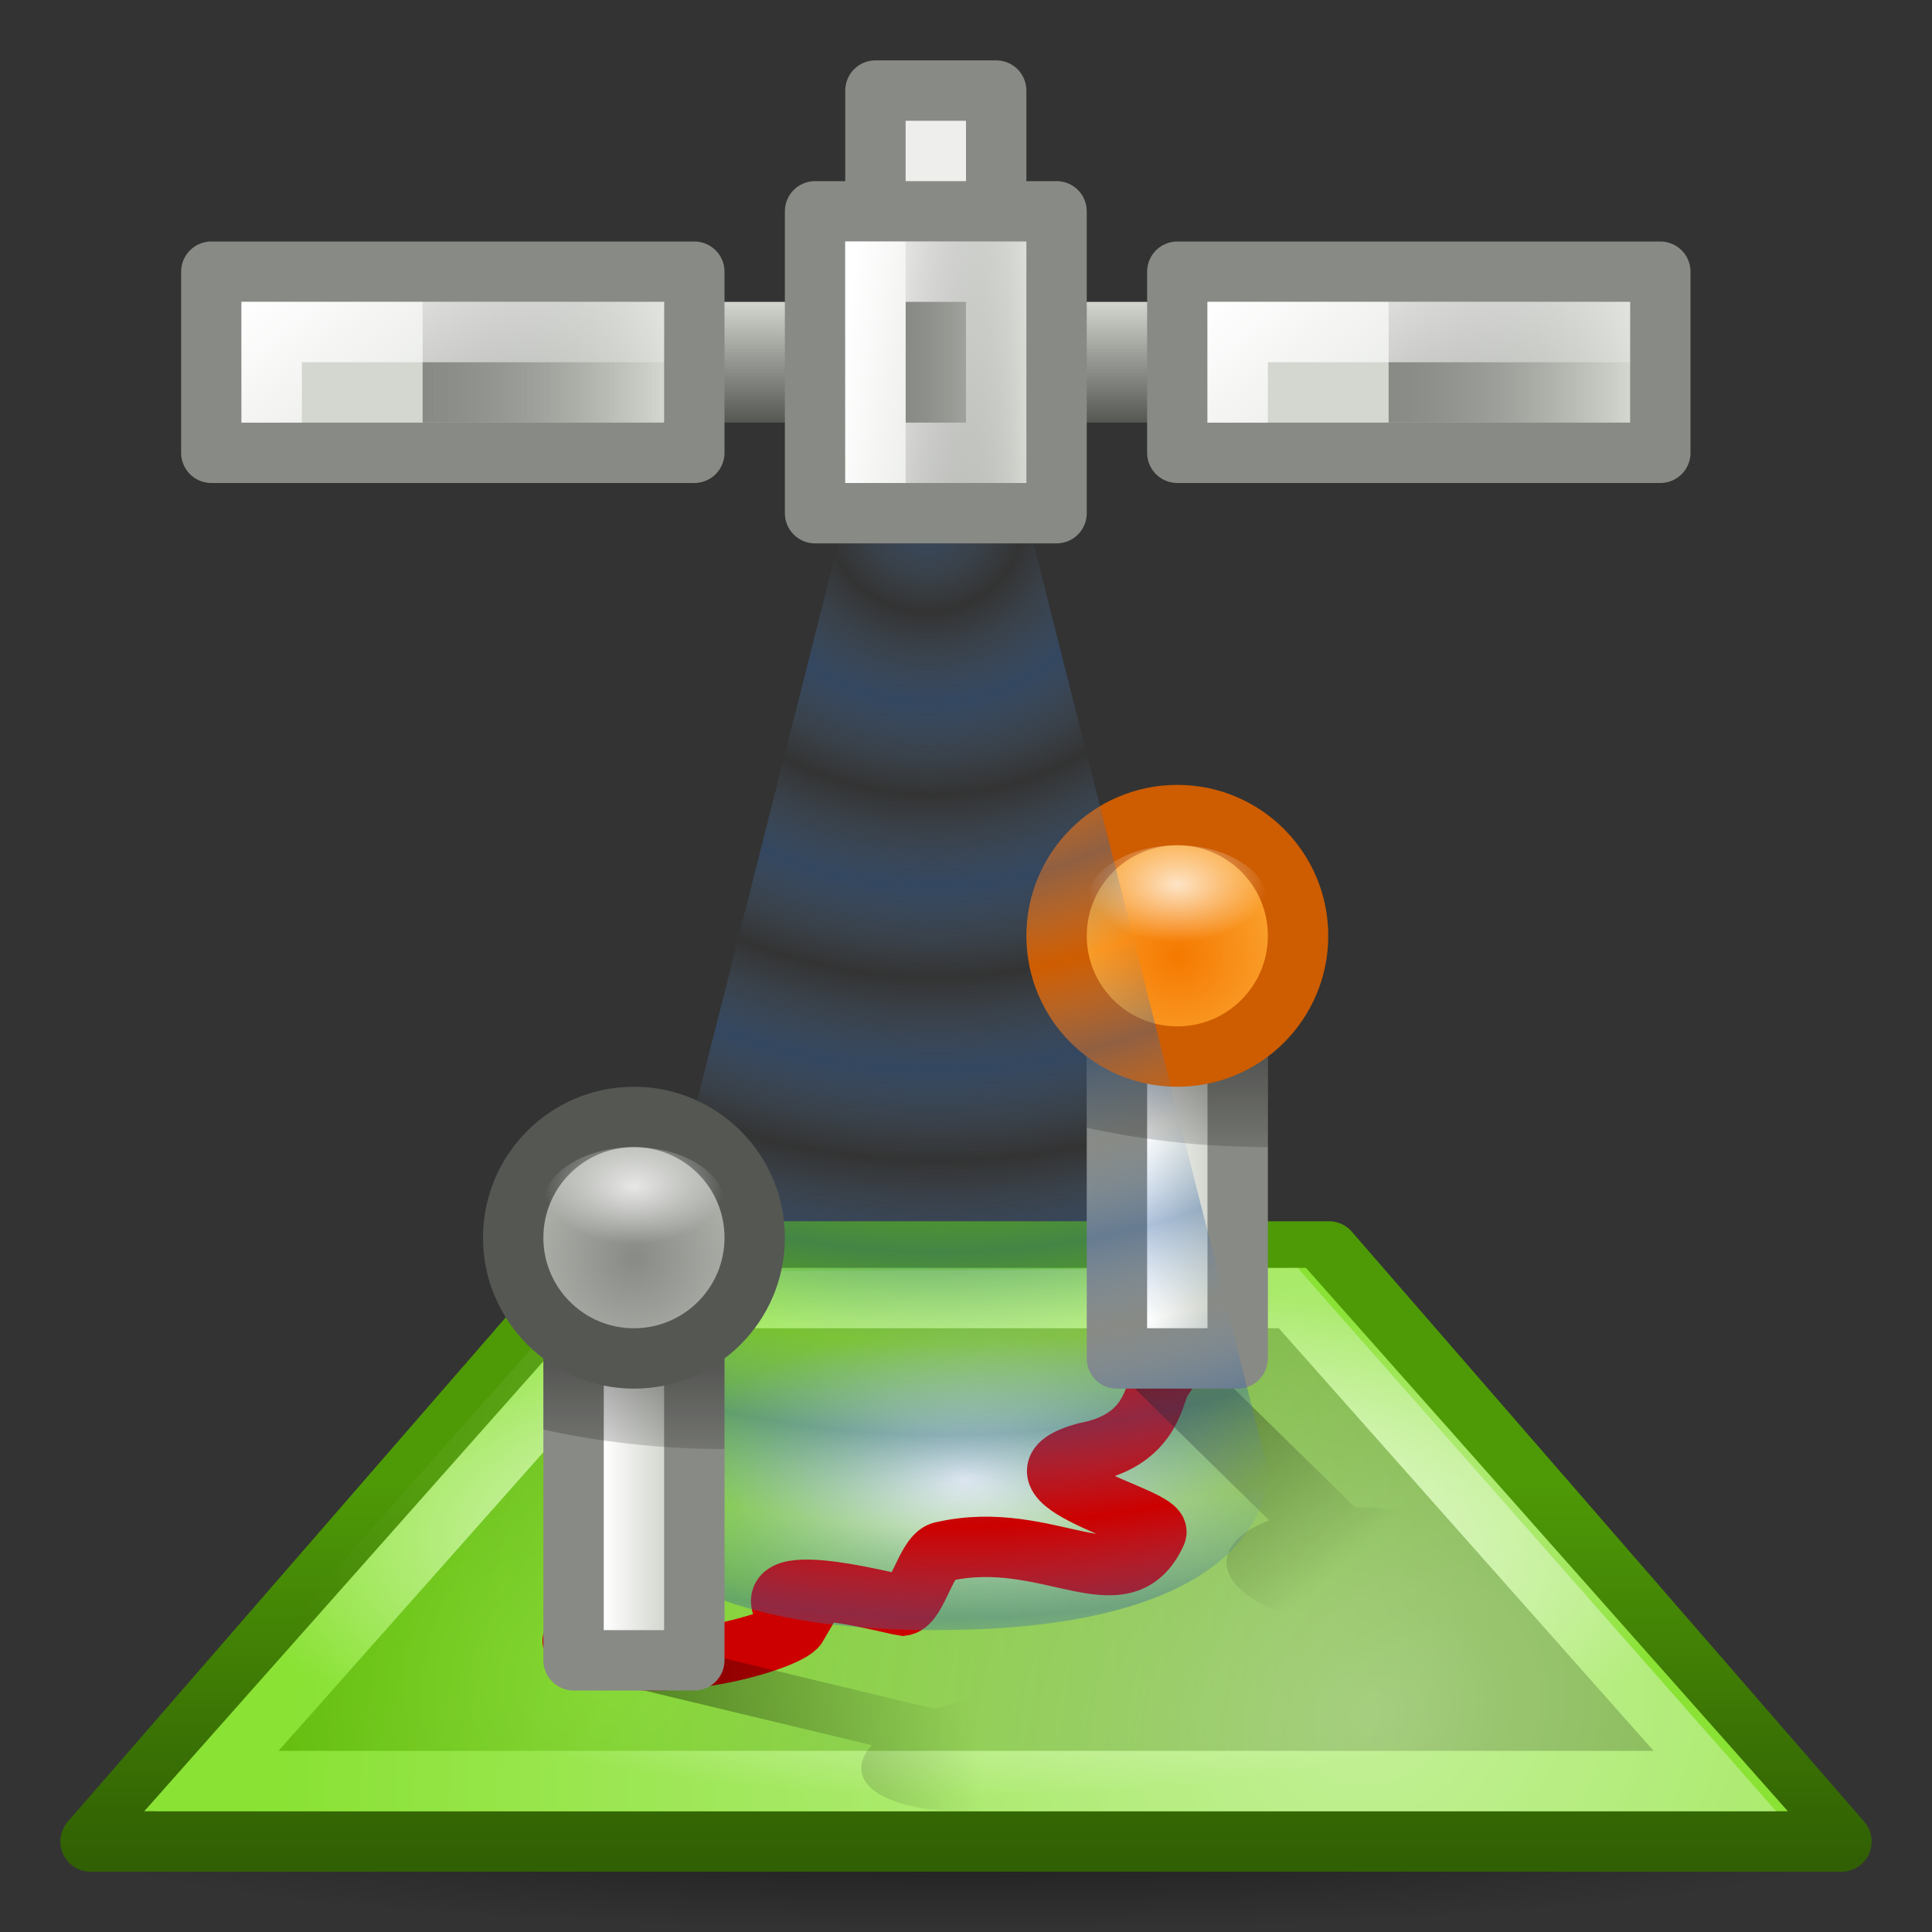 <?xml version="1.0" encoding="UTF-8" standalone="no"?>
<!-- Created with Inkscape (http://www.inkscape.org/) -->

<svg
   xmlns:dc="http://purl.org/dc/elements/1.1/"
   xmlns:cc="http://creativecommons.org/ns#"
   xmlns:rdf="http://www.w3.org/1999/02/22-rdf-syntax-ns#"
   xmlns:svg="http://www.w3.org/2000/svg"
   xmlns="http://www.w3.org/2000/svg"
   xmlns:xlink="http://www.w3.org/1999/xlink"
   xmlns:sodipodi="http://sodipodi.sourceforge.net/DTD/sodipodi-0.dtd"
   xmlns:inkscape="http://www.inkscape.org/namespaces/inkscape"
   width="32"
   height="32"
   id="svg2"
   version="1.1"
   inkscape:version="0.46+devel r21711"
   sodipodi:docname="32.svg"
   inkscape:output_extension="org.inkscape.output.svg.inkscape"
   inkscape:export-filename="/home/needcoffee/Desktop/gpxviewer/32x32/apps/gpxviewer.png"
   inkscape:export-xdpi="90"
   inkscape:export-ydpi="90">
  <rect width="100%" height="100%" fill="#333333" stroke="none"/>
  <title
     id="title109">gpxviewer</title>
  <defs
     id="defs4">
    <inkscape:perspective
       sodipodi:type="inkscape:persp3d"
       inkscape:vp_x="0 : 16 : 1"
       inkscape:vp_y="0 : 1000 : 0"
       inkscape:vp_z="32 : 16 : 1"
       inkscape:persp3d-origin="16 : 10.666667 : 1"
       id="perspective113" />
    <linearGradient
       inkscape:collect="always"
       id="linearGradient982">
      <stop
         style="stop-color:#d3d7cf;stop-opacity:1;"
         offset="0"
         id="stop984" />
      <stop
         style="stop-color:#555753;stop-opacity:1"
         offset="1"
         id="stop986" />
    </linearGradient>
    <linearGradient
       id="linearGradient160"
       inkscape:collect="always">
      <stop
         id="stop162"
         offset="0"
         style="stop-color:#f57900;stop-opacity:1" />
      <stop
         id="stop164"
         offset="1"
         style="stop-color:#fcaf3e;stop-opacity:1" />
    </linearGradient>
    <linearGradient
       inkscape:collect="always"
       id="linearGradient922">
      <stop
         style="stop-color:#316004;stop-opacity:1"
         offset="0"
         id="stop924" />
      <stop
         style="stop-color:#4e9a06;stop-opacity:1"
         offset="1"
         id="stop926" />
    </linearGradient>
    <linearGradient
       inkscape:collect="always"
       id="linearGradient914">
      <stop
         style="stop-color:#888a85;stop-opacity:1;"
         offset="0"
         id="stop916" />
      <stop
         style="stop-color:#babdb6;stop-opacity:1"
         offset="1"
         id="stop918" />
    </linearGradient>
    <linearGradient
       id="linearGradient898">
      <stop
         style="stop-color:#ffffff;stop-opacity:1;"
         offset="0"
         id="stop900" />
      <stop
         style="stop-color:#729fcf;stop-opacity:0;"
         offset="1"
         id="stop902" />
    </linearGradient>
    <linearGradient
       inkscape:collect="always"
       id="linearGradient1240">
      <stop
         style="stop-color:#888a85;stop-opacity:1"
         offset="0"
         id="stop1242" />
      <stop
         style="stop-color:#555753;stop-opacity:0;"
         offset="1"
         id="stop1244" />
    </linearGradient>
    <linearGradient
       id="linearGradient1226">
      <stop
         id="stop1234"
         offset="0"
         style="stop-color:#3465a4;stop-opacity:1" />
      <stop
         style="stop-color:#729fcf;stop-opacity:0"
         offset="1"
         id="stop1230" />
    </linearGradient>
    <linearGradient
       inkscape:collect="always"
       id="linearGradient1211">
      <stop
         style="stop-color:#ffffff;stop-opacity:1;"
         offset="0"
         id="stop1213" />
      <stop
         style="stop-color:#ffffff;stop-opacity:0;"
         offset="1"
         id="stop1215" />
    </linearGradient>
    <linearGradient
       id="linearGradient1187">
      <stop
         style="stop-color:#ffffff;stop-opacity:1;"
         offset="0"
         id="stop1189" />
      <stop
         style="stop-color:#8ae234;stop-opacity:1;"
         offset="1"
         id="stop1191" />
    </linearGradient>
    <linearGradient
       inkscape:collect="always"
       id="linearGradient1173">
      <stop
         style="stop-color:#000000;stop-opacity:1;"
         offset="0"
         id="stop1175" />
      <stop
         style="stop-color:#000000;stop-opacity:0;"
         offset="1"
         id="stop1177" />
    </linearGradient>
    <linearGradient
       inkscape:collect="always"
       id="linearGradient1034">
      <stop
         style="stop-color:#000000;stop-opacity:1;"
         offset="0"
         id="stop1036" />
      <stop
         style="stop-color:#000000;stop-opacity:0;"
         offset="1"
         id="stop1038" />
    </linearGradient>
    <linearGradient
       id="linearGradient1019">
      <stop
         style="stop-color:#ffffff;stop-opacity:1;"
         offset="0"
         id="stop1021" />
      <stop
         style="stop-color:#d3d7cf;stop-opacity:1"
         offset="1"
         id="stop1023" />
    </linearGradient>
    <linearGradient
       inkscape:collect="always"
       id="linearGradient942">
      <stop
         style="stop-color:#ffffff;stop-opacity:1;"
         offset="0"
         id="stop944" />
      <stop
         style="stop-color:#ffffff;stop-opacity:0;"
         offset="1"
         id="stop946" />
    </linearGradient>
    <linearGradient
       inkscape:collect="always"
       id="linearGradient895">
      <stop
         style="stop-color:#000000;stop-opacity:1;"
         offset="0"
         id="stop897" />
      <stop
         style="stop-color:#000000;stop-opacity:0;"
         offset="1"
         id="stop899" />
    </linearGradient>
    <linearGradient
       inkscape:collect="always"
       id="linearGradient885">
      <stop
         style="stop-color:#73d216;stop-opacity:1;"
         offset="0"
         id="stop887" />
      <stop
         style="stop-color:#4e9a06;stop-opacity:1"
         offset="1"
         id="stop889" />
    </linearGradient>
    <linearGradient
       inkscape:collect="always"
       id="linearGradient877">
      <stop
         style="stop-color:#ffffff;stop-opacity:1;"
         offset="0"
         id="stop879" />
      <stop
         style="stop-color:#ffffff;stop-opacity:0;"
         offset="1"
         id="stop881" />
    </linearGradient>
    <radialGradient
       inkscape:collect="always"
       xlink:href="#linearGradient877"
       id="radialGradient883"
       cx="33.144"
       cy="1051.269"
       fx="33.144"
       fy="1051.269"
       r="19"
       gradientTransform="matrix(0.757,-0.618,0.586,0.634,-618.393,402.735)"
       gradientUnits="userSpaceOnUse" />
    <radialGradient
       inkscape:collect="always"
       xlink:href="#linearGradient885"
       id="radialGradient891"
       cx="14.604"
       cy="1042.514"
       fx="14.604"
       fy="1042.514"
       r="21"
       gradientTransform="matrix(0.674,-0.212,0.19,0.587,-197.96,439.258)"
       gradientUnits="userSpaceOnUse" />
    <radialGradient
       inkscape:collect="always"
       xlink:href="#linearGradient895"
       id="radialGradient976"
       gradientUnits="userSpaceOnUse"
       gradientTransform="matrix(1,0,0,0.328,0,26.027)"
       cx="24.917"
       cy="38.72"
       fx="24.917"
       fy="38.72"
       r="21.738" />
    <linearGradient
       inkscape:collect="always"
       xlink:href="#linearGradient1173"
       id="linearGradient1179"
       x1="25"
       y1="1037.362"
       x2="30"
       y2="1043.362"
       gradientUnits="userSpaceOnUse"
       gradientTransform="matrix(0.7,0,0,0.714,1.2,301.38)" />
    <linearGradient
       inkscape:collect="always"
       xlink:href="#linearGradient1173"
       id="linearGradient1185"
       gradientUnits="userSpaceOnUse"
       x1="25.201"
       y1="1038.428"
       x2="30.163"
       y2="1043.192"
       gradientTransform="matrix(0.619,-0.214,0.667,0.538,-698.261,494.914)" />
    <radialGradient
       inkscape:collect="always"
       xlink:href="#linearGradient1187"
       id="radialGradient1193"
       cx="24"
       cy="1041.862"
       fx="24"
       fy="1041.862"
       r="19"
       gradientTransform="matrix(0.676,0,0,0.228,-0.216,808.246)"
       gradientUnits="userSpaceOnUse" />
    <radialGradient
       inkscape:collect="always"
       xlink:href="#linearGradient1226"
       id="radialGradient1232"
       cx="23.11"
       cy="1011.613"
       fx="23.11"
       fy="1011.613"
       r="13.5"
       gradientUnits="userSpaceOnUse"
       spreadMethod="reflect"
       gradientTransform="matrix(0.106,-0.049,0.054,0.101,-41.751,927.938)" />
    <radialGradient
       inkscape:collect="always"
       xlink:href="#linearGradient898"
       id="radialGradient904"
       cx="23.943"
       cy="36.567"
       fx="23.943"
       fy="36.567"
       r="8.152"
       gradientTransform="matrix(1,0,0,0.585,0,15.179)"
       gradientUnits="userSpaceOnUse" />
    <linearGradient
       inkscape:collect="always"
       xlink:href="#linearGradient922"
       id="linearGradient928"
       x1="45"
       y1="1049.362"
       x2="45"
       y2="1040.362"
       gradientUnits="userSpaceOnUse"
       gradientTransform="matrix(0.707,0,0,0.698,-0.976,318.705)" />
    <linearGradient
       inkscape:collect="always"
       xlink:href="#linearGradient1019"
       id="linearGradient152"
       gradientUnits="userSpaceOnUse"
       gradientTransform="matrix(1,0,0,0.7,-31,320.151)"
       x1="25"
       y1="1030.362"
       x2="26"
       y2="1030.362" />
    <linearGradient
       inkscape:collect="always"
       xlink:href="#linearGradient1034"
       id="linearGradient154"
       gradientUnits="userSpaceOnUse"
       gradientTransform="matrix(1,0,0,0.667,-31,354.114)"
       x1="25"
       y1="1023.362"
       x2="25"
       y2="1030.362" />
    <radialGradient
       inkscape:collect="always"
       xlink:href="#linearGradient160"
       id="radialGradient156"
       gradientUnits="userSpaceOnUse"
       gradientTransform="matrix(0.667,0,0,0.667,-22.5,354.28)"
       cx="25.5"
       cy="1023.862"
       fx="25.5"
       fy="1023.862"
       r="3.5" />
    <radialGradient
       inkscape:collect="always"
       xlink:href="#linearGradient942"
       id="radialGradient158"
       gradientUnits="userSpaceOnUse"
       gradientTransform="matrix(0.6,0,0,0.381,-20.8,646.686)"
       cx="25.5"
       cy="1021.862"
       fx="25.5"
       fy="1021.862"
       r="2.5" />
    <linearGradient
       inkscape:collect="always"
       xlink:href="#linearGradient1019"
       id="linearGradient178"
       gradientUnits="userSpaceOnUse"
       gradientTransform="matrix(1,0,0,0.7,-25,320.151)"
       x1="25"
       y1="1030.362"
       x2="26"
       y2="1030.362" />
    <linearGradient
       inkscape:collect="always"
       xlink:href="#linearGradient1034"
       id="linearGradient180"
       gradientUnits="userSpaceOnUse"
       gradientTransform="matrix(1,0,0,0.667,-25,354.114)"
       x1="25"
       y1="1023.362"
       x2="25"
       y2="1030.362" />
    <radialGradient
       inkscape:collect="always"
       xlink:href="#linearGradient914"
       id="radialGradient182"
       gradientUnits="userSpaceOnUse"
       gradientTransform="matrix(0.667,0,0,0.667,-16.5,354.28)"
       cx="25.5"
       cy="1023.862"
       fx="25.5"
       fy="1023.862"
       r="3.5" />
    <radialGradient
       inkscape:collect="always"
       xlink:href="#linearGradient942"
       id="radialGradient184"
       gradientUnits="userSpaceOnUse"
       gradientTransform="matrix(0.6,0,0,0.381,-14.8,646.686)"
       cx="25.5"
       cy="1021.862"
       fx="25.5"
       fy="1021.862"
       r="2.5" />
    <linearGradient
       inkscape:collect="always"
       xlink:href="#linearGradient1211"
       id="linearGradient187"
       gradientUnits="userSpaceOnUse"
       gradientTransform="matrix(1.5,0,0,0.125,-8.75,899.755)"
       x1="18.385"
       y1="1012.349"
       x2="25.333"
       y2="1013.067" />
    <linearGradient
       inkscape:collect="always"
       xlink:href="#linearGradient1240"
       id="linearGradient190"
       gradientUnits="userSpaceOnUse"
       gradientTransform="matrix(2,0,0,0.222,-19,801.06)"
       x1="21"
       y1="1013.862"
       x2="23"
       y2="1013.862" />
    <linearGradient
       inkscape:collect="always"
       xlink:href="#linearGradient1211"
       id="linearGradient194"
       gradientUnits="userSpaceOnUse"
       gradientTransform="matrix(0.5,0,0,0.375,4.75,646.54)"
       x1="18.385"
       y1="1012.349"
       x2="25.333"
       y2="1013.067" />
    <linearGradient
       inkscape:collect="always"
       xlink:href="#linearGradient1240"
       id="linearGradient197"
       gradientUnits="userSpaceOnUse"
       gradientTransform="matrix(1,0,0,0.444,-6,575.758)"
       x1="21"
       y1="1013.862"
       x2="23"
       y2="1013.862" />
    <linearGradient
       inkscape:collect="always"
       xlink:href="#linearGradient1211"
       id="linearGradient202"
       gradientUnits="userSpaceOnUse"
       gradientTransform="matrix(1.591,0,0,0.159,-25.886,865.724)"
       x1="18.385"
       y1="1012.349"
       x2="25.333"
       y2="1013.067" />
    <linearGradient
       inkscape:collect="always"
       xlink:href="#linearGradient1240"
       id="linearGradient205"
       gradientUnits="userSpaceOnUse"
       gradientTransform="matrix(1.591,0,0,0.212,-25.409,811.8)"
       x1="21"
       y1="1013.862"
       x2="23"
       y2="1013.862" />
    <linearGradient
       inkscape:collect="always"
       xlink:href="#linearGradient982"
       id="linearGradient988"
       x1="12"
       y1="1025.362"
       x2="12"
       y2="1027.362"
       gradientUnits="userSpaceOnUse" />
    <linearGradient
       inkscape:collect="always"
       xlink:href="#linearGradient1240"
       id="linearGradient996"
       gradientUnits="userSpaceOnUse"
       gradientTransform="matrix(2,0,0,0.222,-35,801.06)"
       x1="21"
       y1="1013.862"
       x2="23"
       y2="1013.862" />
    <linearGradient
       inkscape:collect="always"
       xlink:href="#linearGradient1211"
       id="linearGradient998"
       gradientUnits="userSpaceOnUse"
       gradientTransform="matrix(1.5,0,0,0.125,-24.75,899.755)"
       x1="18.385"
       y1="1012.349"
       x2="25.333"
       y2="1013.067" />
  </defs>
  <sodipodi:namedview
     id="base"
     pagecolor="#ffffff"
     bordercolor="#666666"
     borderopacity="1.0"
     inkscape:pageopacity="0.0"
     inkscape:pageshadow="2"
     inkscape:zoom="13.792046"
     inkscape:cx="19.175985"
     inkscape:cy="13.530497"
     inkscape:document-units="px"
     inkscape:current-layer="layer1"
     showgrid="true"
     borderlayer="true"
     inkscape:showpageshadow="false"
     inkscape:window-width="1280"
     inkscape:window-height="756"
     inkscape:window-x="0"
     inkscape:window-y="0"
     inkscape:window-maximized="1"
     inkscape:snap-to-guides="false"
     inkscape:snap-bbox="true"
     inkscape:snap-nodes="true"
     inkscape:snap-global="false"
     showguides="true"
     inkscape:guide-bbox="true">
    <inkscape:grid
       type="xygrid"
       id="grid12"
       empspacing="5"
       visible="true"
       enabled="true"
       snapvisiblegridlinesonly="true" />
  </sodipodi:namedview>
  <g
     inkscape:label="Ebene 1"
     inkscape:groupmode="layer"
     id="layer1"
     transform="translate(0,-1020.362)">
    <path
       sodipodi:type="arc"
       style="opacity:0.417;fill:url(#radialGradient976);fill-opacity:1;stroke:none"
       id="path893"
       sodipodi:cx="24.916819"
       sodipodi:cy="38.72028"
       sodipodi:rx="21.738129"
       sodipodi:ry="7.1264153"
       d="m 46.655,38.72 c 0,3.936 -9.732,7.126 -21.738,7.126 -12.006,0 -21.738,-3.191 -21.738,-7.126 0,-3.936 9.732,-7.126 21.738,-7.126 12.006,0 21.738,3.191 21.738,7.126 z"
       transform="matrix(0.69,0,0,0.21,-1.193,1042.712)" />
    <path
       style="fill:url(#radialGradient891);fill-opacity:1;stroke:url(#linearGradient928);stroke-width:1;stroke-linejoin:round"
       d="m 9.988,1041.09 12.024,0 8.488,9.773 -29,0 8.488,-9.773 z"
       id="rect844"
       sodipodi:nodetypes="ccccc" />
    <path
       sodipodi:type="arc"
       style="fill:url(#radialGradient904);fill-opacity:1;stroke:none"
       id="path124"
       sodipodi:cx="23.942703"
       sodipodi:cy="36.566975"
       sodipodi:rx="8.1517982"
       sodipodi:ry="4.768033"
       d="m 32.095,36.567 c 0,2.633 -3.65,4.768 -8.152,4.768 -4.502,0 -8.152,-2.135 -8.152,-4.768 0,-2.633 3.65,-4.768 8.152,-4.768 4.502,0 8.152,2.135 8.152,4.768 z"
       transform="matrix(0.613,0,0,0.524,1.314,1025.689)" />
    <path
       sodipodi:nodetypes="ccccc"
       id="path847"
       d="m 10.595,1041.862 10.811,0 7.095,8 -25,0 7.095,-8 z"
       style="fill:none;stroke:url(#radialGradient1193);stroke-width:1;stroke-opacity:1" />
    <path
       style="opacity:0.483;fill:url(#radialGradient883);fill-opacity:1;stroke:none"
       d="m 9.923,1041.434 11.571,-0.071 7.926,9 -27.42,0 7.923,-8.928 0,-5e-4 z"
       id="path875"
       sodipodi:nodetypes="cccccc" />
    <path
       style="fill:none;stroke:#cc0000;stroke-width:1;stroke-linecap:round;stroke-linejoin:miter;stroke-miterlimit:4;stroke-opacity:1;stroke-dasharray:none"
       d="m 9.485,1047.541 c 1.104,0.739 3.566,0.01 3.718,-0.252 -1.099,-1.086 1.562,-0.36 1.751,-0.334 0.239,-0.04 0.401,-0.874 0.667,-0.894 1.743,-0.397 2.971,0.909 3.529,-0.308 0.127,-0.251 -2.737,-0.897 -1.172,-1.33 1.026,-0.191 1.121,-0.876 1.228,-1.138 0.079,-0.141 0.188,-0.283 0.294,-0.423"
       id="path903"
       sodipodi:nodetypes="cccccccc" />
    <path
       style="opacity:0.488;fill:url(#linearGradient1179);fill-opacity:1;stroke:none"
       d="m 23.642,1047.308 c -1.174,0.182 -2.568,-0.105 -3.113,-0.638 -0.428,-0.419 -0.192,-0.865 0.493,-1.126 L 18,1042.581 l 1.418,-0.219 3.022,2.962 c 0.958,0.012 1.915,0.268 2.342,0.687 0.545,0.534 0.035,1.115 -1.14,1.296 z"
       id="path1144" />
    <g
       id="g166"
       transform="translate(25,-1)">
      <path
         sodipodi:nodetypes="ccccc"
         id="path144"
         d="m -6.5,1043.862 0,-7 2,0 0,7 -2,0 z"
         style="fill:url(#linearGradient152);fill-opacity:1;stroke:#888a85;stroke-width:1;stroke-linejoin:round;stroke-miterlimit:4;stroke-dasharray:none" />
      <path
         sodipodi:nodetypes="ccccc"
         id="path146"
         d="m -7,1036.362 0,3.679 c 0.884,0.195 1.905,0.321 3,0.321 l 0,-4 -3,0 z"
         style="opacity:0.727;fill:url(#linearGradient154);fill-opacity:1;stroke:none" />
      <path
         id="path148"
         d="m -3.5,1036.862 c 0,1.105 -0.895,2 -2,2 -1.105,0 -2,-0.895 -2,-2 0,-1.105 0.895,-2 2,-2 1.105,0 2,0.895 2,2 z"
         style="fill:url(#radialGradient156);fill-opacity:1;stroke:#ce5c00;stroke-width:1;stroke-linecap:round;stroke-linejoin:round;stroke-miterlimit:4;stroke-opacity:1" />
      <path
         id="path150"
         d="m -4,1036.315 c 0,0.526 -0.672,0.953 -1.5,0.953 -0.828,0 -1.5,-0.427 -1.5,-0.953 0,-0.526 0.672,-0.953 1.5,-0.953 0.828,0 1.5,0.427 1.5,0.953 z"
         style="opacity:0.748;fill:url(#radialGradient158);fill-opacity:1;stroke:none" />
    </g>
    <path
       id="path1181"
       d="m 18.404,1049.794 c -0.869,0.496 -2.368,0.707 -3.349,0.472 -0.77,-0.185 -0.978,-0.593 -0.616,-0.999 L 9,1047.961 l 1.049,-0.599 5.439,1.306 c 0.855,-0.286 1.943,-0.384 2.713,-0.199 0.981,0.235 1.072,0.829 0.203,1.325 z"
       style="opacity:0.421;fill:url(#linearGradient1185);fill-opacity:1;stroke:none" />
    <path
       style="opacity:0.4;fill:url(#radialGradient1232);fill-opacity:1;stroke:none"
       d="m 13.883,1029.362 3.234,0 3.881,15.333 c 0,0 0.265,2.667 -5.498,2.667 -5.763,0 -5.498,-2.667 -5.498,-2.667 l 3.881,-15.333 z"
       id="rect1223"
       sodipodi:nodetypes="ccczcc" />
    <g
       id="g172"
       transform="translate(10,4)">
      <path
         style="fill:url(#linearGradient178);fill-opacity:1;stroke:#888a85;stroke-width:1;stroke-linejoin:round;stroke-miterlimit:4;stroke-dasharray:none"
         d="m -0.5,1043.862 0,-7 2,0 0,7 -2,0 z"
         id="path1069"
         sodipodi:nodetypes="ccccc" />
      <path
         style="opacity:0.727;fill:url(#linearGradient180);fill-opacity:1;stroke:none"
         d="m -1,1036.362 0,3.679 c 0.884,0.195 1.905,0.321 3,0.321 l 0,-4 -3,0 z"
         id="path1071"
         sodipodi:nodetypes="ccccc" />
      <path
         style="fill:url(#radialGradient182);fill-opacity:1;stroke:#555753;stroke-width:1;stroke-linecap:round;stroke-linejoin:round;stroke-miterlimit:4;stroke-opacity:1"
         d="m 2.5,1036.862 c 0,1.105 -0.895,2 -2,2 -1.105,0 -2,-0.895 -2,-2 0,-1.105 0.895,-2 2,-2 1.105,0 2,0.895 2,2 z"
         id="path1073" />
      <path
         style="opacity:0.748;fill:url(#radialGradient184);fill-opacity:1;stroke:none"
         d="m 2,1036.315 c 0,0.526 -0.672,0.953 -1.5,0.953 -0.828,0 -1.5,-0.427 -1.5,-0.953 0,-0.526 0.672,-0.953 1.5,-0.953 0.828,0 1.5,0.427 1.5,0.953 z"
         id="path1077" />
    </g>
    <rect
       style="fill:#eeeeec;fill-opacity:1;stroke:#888a85;stroke-width:1;stroke-linecap:round;stroke-linejoin:round;stroke-miterlimit:4;stroke-opacity:1;stroke-dasharray:none"
       id="rect1284"
       width="5"
       height="2"
       x="1021.862"
       y="-16.5"
       transform="matrix(0,1,-1,0,0,0)" />
    <rect
       y="1025.362"
       x="10"
       height="2"
       width="11"
       id="rect1221"
       style="fill:url(#linearGradient988);fill-opacity:1;stroke:none" />
    <rect
       style="fill:#d3d7cf;fill-opacity:1;stroke:#888a85;stroke-width:1;stroke-linecap:round;stroke-linejoin:round;stroke-miterlimit:4;stroke-opacity:1;stroke-dasharray:none"
       id="rect1207"
       width="4"
       height="5"
       x="13.5"
       y="1023.862" />
    <rect
       y="1024.362"
       x="15"
       height="4"
       width="2"
       id="rect1238"
       style="fill:url(#linearGradient197);fill-opacity:1;stroke:none" />
    <rect
       y="1024.862"
       x="14.5"
       height="3"
       width="2"
       id="rect1209"
       style="fill:none;stroke:url(#linearGradient194);stroke-width:1;stroke-linecap:round;stroke-linejoin:miter;stroke-miterlimit:4;stroke-opacity:1;stroke-dasharray:none" />
    <rect
       style="fill:#d3d7cf;fill-opacity:1;stroke:#888a85;stroke-width:1;stroke-linecap:round;stroke-linejoin:round;stroke-miterlimit:4;stroke-opacity:1;stroke-dasharray:none"
       id="rect1274"
       width="8"
       height="3"
       x="19.5"
       y="1024.862" />
    <rect
       y="1025.362"
       x="23"
       height="2"
       width="4"
       id="rect1276"
       style="fill:url(#linearGradient190);fill-opacity:1;stroke:none" />
    <path
       style="fill:none;stroke:url(#linearGradient187);stroke-width:1;stroke-linecap:square;stroke-linejoin:miter;stroke-miterlimit:4;stroke-opacity:1;stroke-dasharray:none"
       d="m 20.5,1026.862 0,-1 6,0"
       id="rect1278"
       sodipodi:nodetypes="ccc" />
    <rect
       y="1024.862"
       x="3.5"
       height="3"
       width="8"
       id="rect990"
       style="fill:#d3d7cf;fill-opacity:1;stroke:#888a85;stroke-width:1;stroke-linecap:round;stroke-linejoin:round;stroke-miterlimit:4;stroke-opacity:1;stroke-dasharray:none" />
    <rect
       style="fill:url(#linearGradient996);fill-opacity:1;stroke:none"
       id="rect992"
       width="4"
       height="2"
       x="7"
       y="1025.362" />
    <path
       sodipodi:nodetypes="ccc"
       id="path994"
       d="m 4.5,1026.862 0,-1 6,0"
       style="fill:none;stroke:url(#linearGradient998);stroke-width:1;stroke-linecap:square;stroke-linejoin:miter;stroke-miterlimit:4;stroke-opacity:1;stroke-dasharray:none" />
  </g>
</svg>
